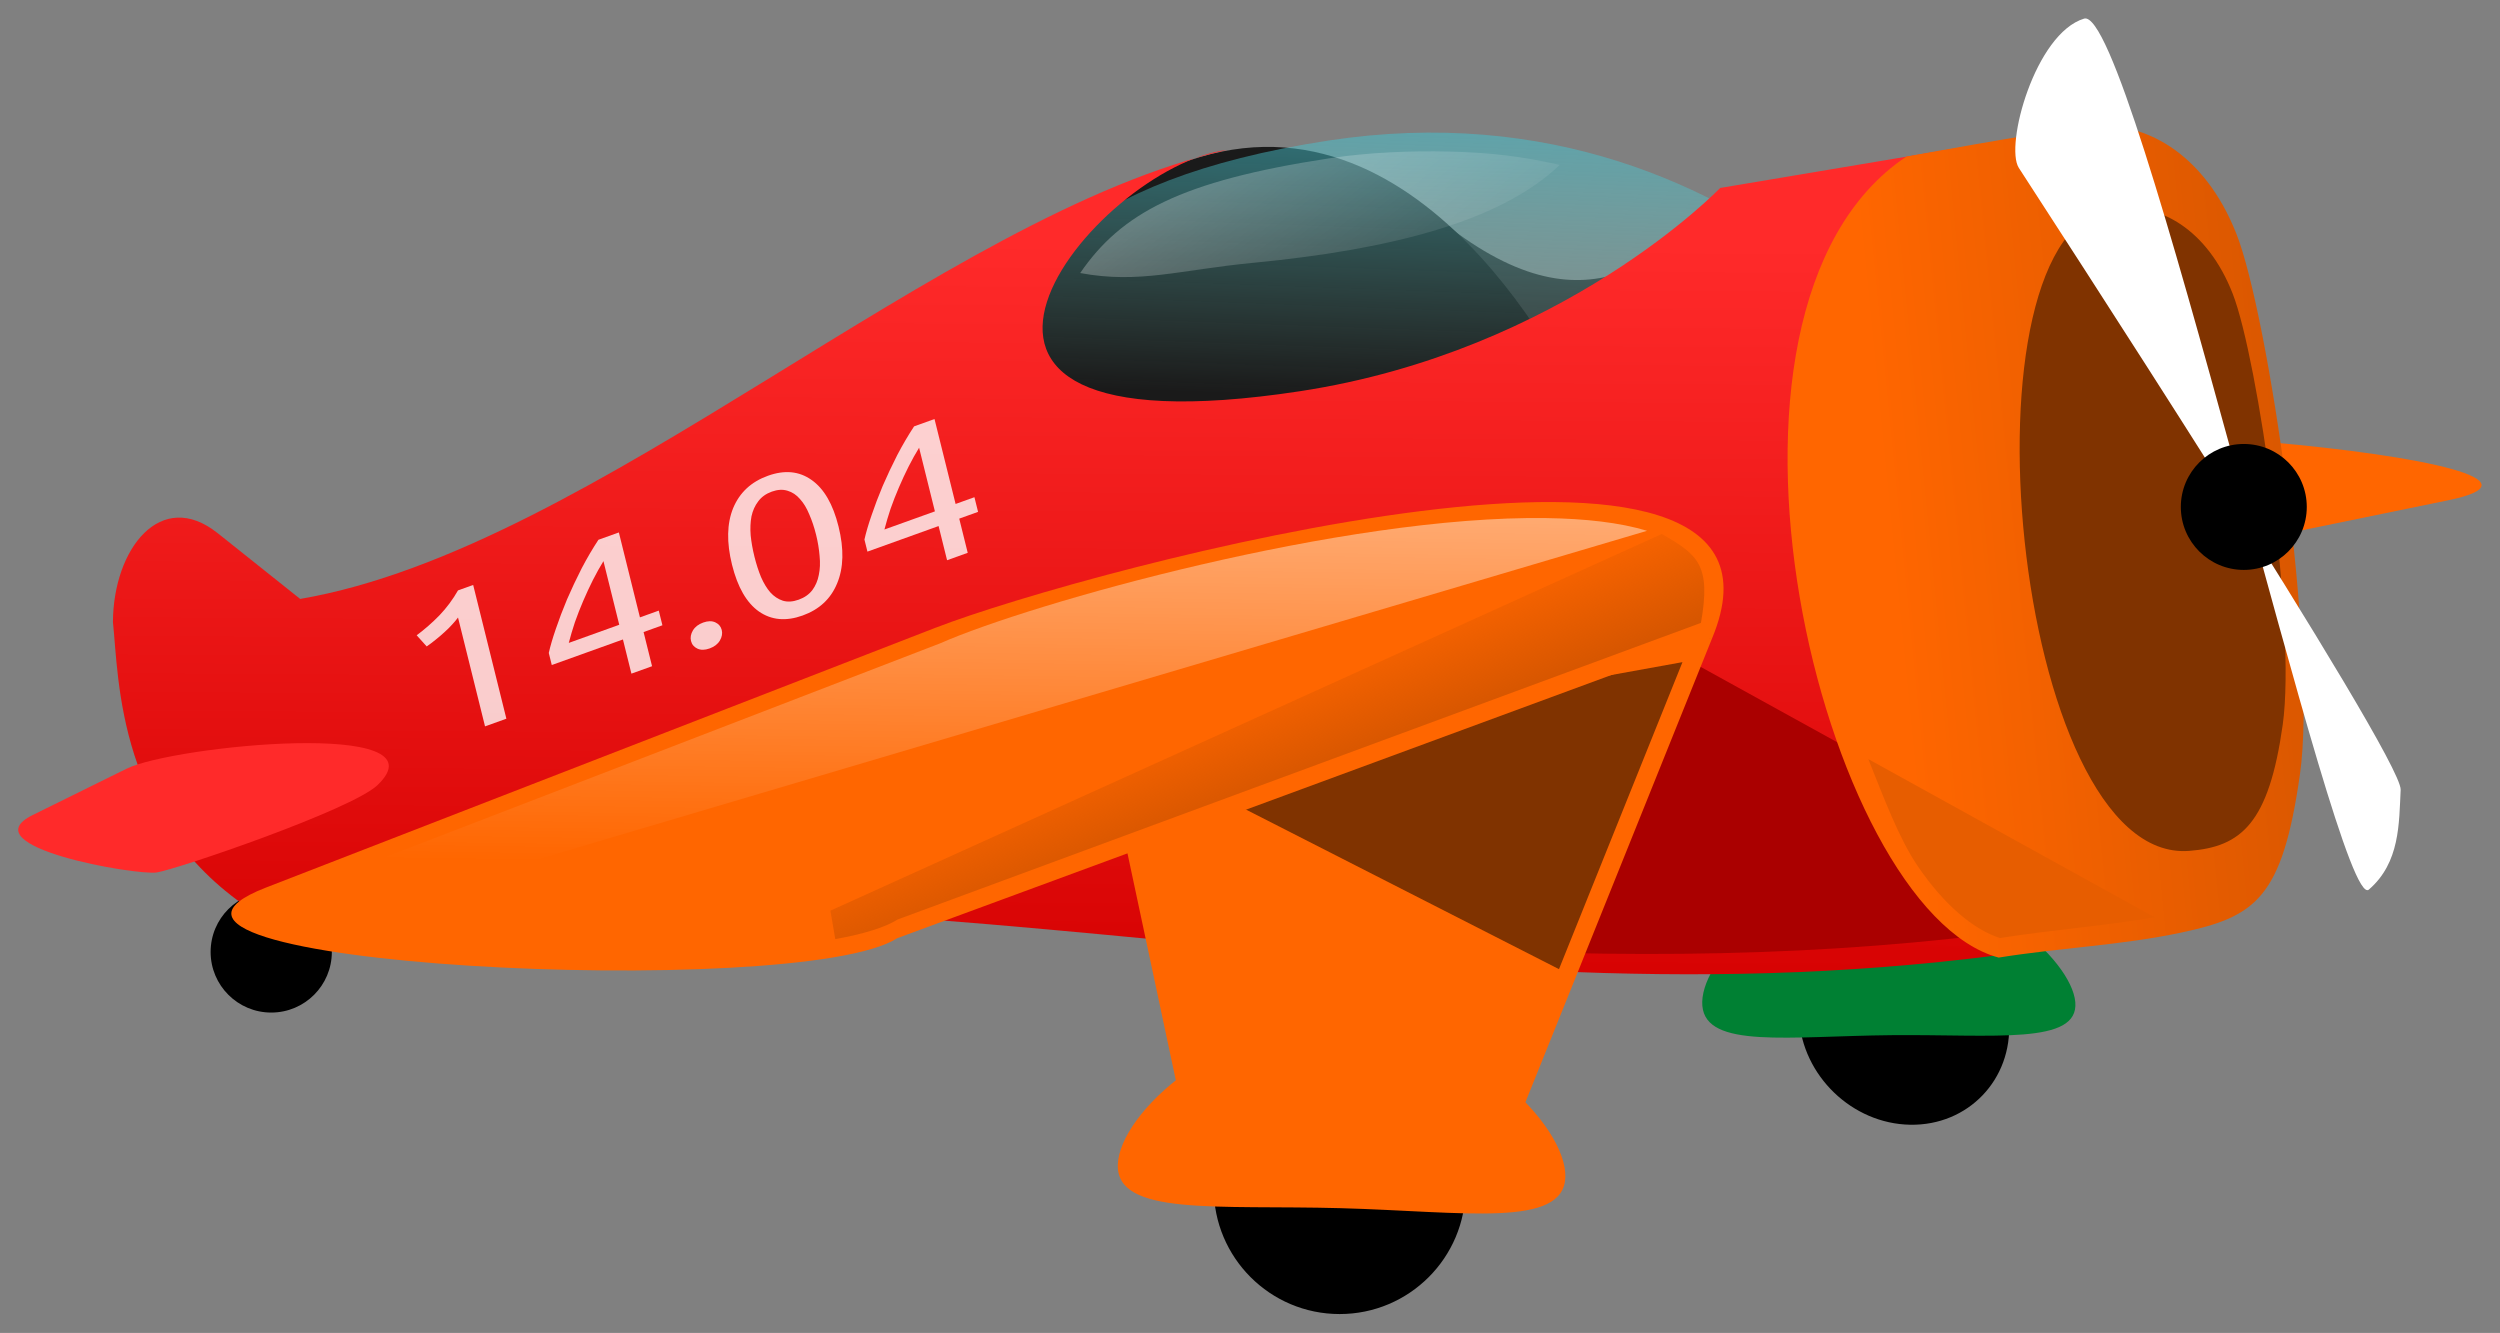 <!--?xml version="1.0" encoding="UTF-8" standalone="no"?-->
<!-- Created with Inkscape (http://www.inkscape.org/) -->
<svg xmlns:inkscape="http://www.inkscape.org/namespaces/inkscape" xmlns:rdf="http://www.w3.org/1999/02/22-rdf-syntax-ns#" xmlns="http://www.w3.org/2000/svg" xmlns:sodipodi="http://sodipodi.sourceforge.net/DTD/sodipodi-0.dtd" xmlns:cc="http://creativecommons.org/ns#" xmlns:xlink="http://www.w3.org/1999/xlink" xmlns:dc="http://purl.org/dc/elements/1.1/" xmlns:svg="http://www.w3.org/2000/svg" xmlns:ns1="http://sozi.baierouge.fr" id="svg3261" sodipodi:docname="New document 3" viewBox="0 0 361.18 192.57" version="1.1" inkscape:version="0.48.3.1 r9886" style="">
  <rect x="0" y="0" width="361.18" height="192.57" fill="#808080" stroke="none"/>
  <defs id="defs3263">
    <linearGradient id="linearGradient4317" y2="155.11" gradientUnits="userSpaceOnUse" x2="726.74" gradientTransform="matrix(5.336 0 0 5.336 -3554.6 -277.33)" y1="133.2" x1="727.05" inkscape:collect="always">
      <stop id="stop4313" style="stop-color:#ffffff" offset="0"></stop>
      <stop id="stop4315" style="stop-color:#ffffff;stop-opacity:0" offset="1"></stop>
    </linearGradient>
    <linearGradient id="linearGradient3967" y2="147.38" gradientUnits="userSpaceOnUse" x2="673.45" gradientTransform="matrix(5.336 0 0 5.336 -3234.4 -267.99)" y1="150.71" x1="674.8" inkscape:collect="always">
      <stop id="stop3963" style="stop-color:#d45500" offset="0"></stop>
      <stop id="stop3965" style="stop-color:#d45500;stop-opacity:0" offset="1"></stop>
    </linearGradient>
    <linearGradient id="linearGradient3186" y2="137.37" gradientUnits="userSpaceOnUse" x2="682.45" gradientTransform="matrix(5.311 -.51 .51 5.311 -3300.4 84.659)" y1="111.44" x1="665.8" inkscape:collect="always">
      <stop id="stop3182" style="stop-color:#ffffff" offset="0"></stop>
      <stop id="stop3184" style="stop-color:#ffffff;stop-opacity:0" offset="1"></stop>
    </linearGradient>
    <linearGradient id="linearGradient3463" y2="142.73" gradientUnits="userSpaceOnUse" x2="762.16" gradientTransform="matrix(5.336 0 0 5.336 -3554.6 -266.66)" y1="144" x1="749.34" inkscape:collect="always">
      <stop id="stop4059-5" style="stop-color:#ff6600" offset="0"></stop>
      <stop id="stop4061-8" style="stop-color:#d45500" offset="1"></stop>
    </linearGradient>
    <linearGradient id="linearGradient3467" y2="909.55" gradientUnits="userSpaceOnUse" x2="707.36" gradientTransform="matrix(5.336 0 0 5.336 -3554.6 -4281.2)" y1="888.34" x1="707.49" inkscape:collect="always">
      <stop id="stop4067-4" style="stop-color:#ff2a2a" offset="0"></stop>
      <stop id="stop4069-1" style="stop-color:#d40000" offset="1"></stop>
    </linearGradient>
    <linearGradient id="linearGradient3943" y2="140.41" gradientUnits="userSpaceOnUse" x2="674.57" gradientTransform="matrix(5.336 0 0 5.336 -3232.9 -266.82)" y1="126.3" x1="675.08" inkscape:collect="always">
      <stop id="stop3939" style="stop-color:#00aad4" offset="0"></stop>
      <stop id="stop3941" style="stop-color:#87decd;stop-opacity:0" offset="1"></stop>
    </linearGradient>
  </defs>
  <sodipodi:namedview id="base" bordercolor="#666666" inkscape:pageshadow="2" inkscape:window-y="24" fit-margin-left="0" pagecolor="#ffffff" fit-margin-top="0" inkscape:window-maximized="1" inkscape:zoom="0.98994949" inkscape:window-x="49" inkscape:window-height="744" showgrid="false" borderopacity="1.0" inkscape:current-layer="layer1" inkscape:cx="151.81329" inkscape:cy="72.663634" fit-margin-right="0" fit-margin-bottom="0" inkscape:window-width="1317" inkscape:pageopacity="0.0" inkscape:document-units="px"></sodipodi:namedview>
  <g id="layer1" inkscape:label="Layer 1" inkscape:groupmode="layer" transform="translate(-171.3 -424.9)">
    <path id="path3998" sodipodi:rx="1.6414979" sodipodi:ry="1.6414979" style="color:#000000;fill:#000000" sodipodi:type="arc" d="m695.36 156.43c0 0.907-0.735 1.641-1.641 1.641s-1.641-0.735-1.641-1.641c0-0.907 0.735-1.641 1.641-1.641s1.641 0.735 1.641 1.641z" inkscape:export-ydpi="299.95239" inkscape:export-filename="/home/special-k/ubuplane.png" transform="matrix(5.336 0 0 5.336 -3491.2 -272.28)" sodipodi:cy="156.43207" sodipodi:cx="693.72229" inkscape:export-xdpi="299.95239" class="SumVaDav_0"></path>
    <path id="path3149" sodipodi:nodetypes="ccccc" style="stroke-linejoin:round;stroke:#000000;stroke-linecap:round;stroke-width:5.336px;fill:#333333" inkscape:connector-curvature="0" d="m377.68 455.3c23.016 19.614 33.338 5.71 44.439-1.27l-4.246 38.295-36.878-2.971z" class="SumVaDav_1"></path>
    <path id="path4011" style="stroke:#000000;stroke-width:5.336px;fill:#ff6600" d="m438.39 514.96 86.579-17.779c27.305-5.607-69.045-14.613-81.575-6.523l-105.36 22.991c-14.313 34.397 80.371 5.415 100.35 1.311z" inkscape:export-ydpi="299.95239" sodipodi:nodetypes="ssccs" inkscape:export-filename="/home/special-k/ubuplane.png" inkscape:connector-curvature="0" inkscape:export-xdpi="299.95239" class="SumVaDav_2"></path>
    <g id="g3152" inkscape:export-ydpi="299.95239" inkscape:export-xdpi="299.95239" inkscape:export-filename="/home/special-k/ubuplane.png" transform="matrix(4.813 .084 .282 4.816 -3424.4 -3856.2)">
      <path id="path3146" sodipodi:nodetypes="ccccc" style="stroke:#000000;stroke-width:1.109px;fill:#ff6600" inkscape:connector-curvature="0" d="m741.4 892.59 5.173 12.863 7.829 0.292 2.215-10.402z" class="SumVaDav_3"></path>
      <path id="path3148" sodipodi:rx="4.6088209" sodipodi:ry="4.6088209" style="stroke-linejoin:round;color:#000000;stroke:#000000;stroke-linecap:round;stroke-width:1.62;fill:#000000" sodipodi:type="arc" d="m786.15 140.08c0 2.545-2.063 4.609-4.609 4.609s-4.609-2.063-4.609-4.609 2.063-4.609 4.609-4.609 4.609 2.063 4.609 4.609z" transform="matrix(-.684 0 0 .685 1285.7 810.46)" sodipodi:cy="140.08023" sodipodi:cx="781.54242" class="SumVaDav_4"></path>
      <path id="path3150" sodipodi:nodetypes="sssss" style="color:#000000;stroke:#000000;stroke-width:1.109;fill:#008033" inkscape:connector-curvature="0" d="m745.09 906.11c0.035 1.291 2.535 0.866 5.632 0.782 3.096-0.084 5.616 0.203 5.581-1.088s-2.612-3.671-5.708-3.586c-3.096 0.084-5.54 2.602-5.505 3.892z" class="SumVaDav_5"></path>
    </g>
    <path id="path4073" style="color:#000000;stroke:#000000;stroke-width:5.336;fill:#1a1a1a" d="m344.53 447.63c-42.033 12.698-26.291 47.154 5.588 40.374 29.572-6.289 49.854-3.779 49.854-3.779s-20.919-47.024-55.442-36.595z" inkscape:export-ydpi="299.95239" sodipodi:nodetypes="sscs" inkscape:export-filename="/home/special-k/ubuplane.png" inkscape:connector-curvature="0" inkscape:export-xdpi="299.95239" class="SumVaDav_6"></path>
    <path id="path4073-9" style="color:#000000;stroke:#000000;stroke-width:5.336;fill:url(#linearGradient3943)" d="m363.19 445.21c-73.645 11.252-45.489 58.847 9.669 50.216 51.165-8.006 86.257-4.811 86.257-4.811s-32.185-55.144-95.926-45.405z" inkscape:export-ydpi="299.95239" sodipodi:nodetypes="sscs" inkscape:export-filename="/home/special-k/ubuplane.png" inkscape:connector-curvature="0" inkscape:export-xdpi="299.95239" class="SumVaDav_7"></path>
    <path id="rect3983" style="stroke-linejoin:round;color:#000000;stroke:#000000;stroke-linecap:round;stroke-width:5.336;fill:url(#linearGradient3467)" d="m202.74 501.92 11.926 9.509c42.537-7.28 92.695-55.587 133.92-64.868-18.943 2.202-53.965 44.688 10.493 34.863 38.136-5.813 60.738-29.37 60.738-29.37l52.755-8.864 13.809 115.21c-96.246 20.427-160.53-9.594-278.17-1.648-20.051-12.753-19.724-33.923-20.595-41.974 0.053-10.636 6.944-19.378 15.124-12.856z" inkscape:export-ydpi="299.95239" sodipodi:nodetypes="sccscccccs" inkscape:export-filename="/home/special-k/ubuplane.png" inkscape:connector-curvature="0" inkscape:export-xdpi="299.95239" class="SumVaDav_8"></path>
    <path id="path3188" style="color:#000000;fill:#aa0000" d="m416.37 520.9-58.529 24.178 34.017 17.342c30.261 1.002 59.655-0.365 88.877-6.003l-64.365-35.517z" inkscape:export-ydpi="299.95239" inkscape:export-filename="/home/special-k/ubuplane.png" inkscape:connector-curvature="0" inkscape:export-xdpi="299.95239" class="SumVaDav_9"></path>
    <path id="path3989" style="stroke:#000000;stroke-width:5.336px;fill:url(#linearGradient3463)" d="m472.56 443.19c-8.409 1.122-25.846 4.335-25.846 4.335-33.31 22.261-12.219 108.88 13.34 115.72 8.819-1.423 17.627-1.757 26.346-3.607 10.798-2.292 14.627-4.963 17.175-22.844 2.548-17.881-4.556-66.41-9.171-78.099s-13.435-16.629-21.844-15.508z" inkscape:export-ydpi="299.95239" sodipodi:nodetypes="zccszzz" inkscape:export-filename="/home/special-k/ubuplane.png" inkscape:connector-curvature="0" inkscape:export-xdpi="299.95239" class="SumVaDav_10"></path>
    <path id="path3476" style="stroke:#000000;stroke-width:2.668;fill:#803300" d="m476.68 454.99c-23.362 2.623-14.59 94.806 10.892 92.839 7.523-0.581 11.511-3.957 13.516-18.212 2.005-14.255-3.586-52.944-7.217-62.263-3.632-9.319-10.573-13.257-17.19-12.363z" inkscape:export-ydpi="299.95239" sodipodi:nodetypes="cszzc" inkscape:export-filename="/home/special-k/ubuplane.png" inkscape:connector-curvature="0" inkscape:export-xdpi="299.95239" class="SumVaDav_11"></path>
    <path id="path3994" style="stroke:#000000;stroke-width:5.336px;fill:#ffffff" d="m462.96 449.15c-2.057-3.227 2.362-19.413 9.433-21.56 7.07-2.148 36.631 129.72 41.14 125.83 4.509-3.888 4.356-9.578 4.594-14.421 0.237-4.843-53.11-86.622-55.167-89.849z" inkscape:export-ydpi="299.95239" sodipodi:nodetypes="zzzzz" inkscape:export-filename="/home/special-k/ubuplane.png" inkscape:connector-curvature="0" inkscape:export-xdpi="299.95239" class="SumVaDav_12"></path>
    <path id="path3996" sodipodi:rx="1.7046324" sodipodi:ry="1.7046324" style="color:#000000;fill:#000000" sodipodi:type="arc" d="m789.18 140.21c0 0.941-0.763 1.705-1.705 1.705-0.941 0-1.705-0.763-1.705-1.705 0-0.941 0.763-1.705 1.705-1.705 0.941 0 1.705 0.763 1.705 1.705z" inkscape:export-ydpi="299.95239" inkscape:export-filename="/home/special-k/ubuplane.png" transform="matrix(5.336 0 0 -5.336 -3706.5 1246.3)" sodipodi:cy="140.2065" sodipodi:cx="787.47705" inkscape:export-xdpi="299.95239" class="SumVaDav_13"></path>
    <path id="path4000" style="stroke:#000000;stroke-width:5.336px;fill:#ff6600" d="m418.68 517.04-29.831 74.137-45.142 1.684-12.773-59.955z" inkscape:export-ydpi="299.95239" sodipodi:nodetypes="ccccc" inkscape:export-filename="/home/special-k/ubuplane.png" inkscape:connector-curvature="0" inkscape:export-xdpi="299.95239" class="SumVaDav_14"></path>
    <path id="path4005" sodipodi:rx="4.6088209" sodipodi:ry="4.6088209" style="stroke-linejoin:round;color:#000000;stroke:#000000;stroke-linecap:round;stroke-width:1.352;fill:#000000" sodipodi:type="arc" d="m786.15 140.08c0 2.545-2.063 4.609-4.609 4.609s-4.609-2.063-4.609-4.609 2.063-4.609 4.609-4.609 4.609 2.063 4.609 4.609z" inkscape:export-ydpi="299.95239" inkscape:export-filename="/home/special-k/ubuplane.png" transform="matrix(3.947 0 0 3.947 -2719.9 43.656)" sodipodi:cy="140.08023" sodipodi:cx="781.54242" inkscape:export-xdpi="299.95239" class="SumVaDav_15"></path>
    <path id="path4002" style="color:#000000;stroke:#000000;stroke-width:5.336;fill:#ff6600" d="m397.45 594.94c-0.203 7.439-14.621 4.993-32.476 4.507-17.855-0.487-32.385 1.17-32.182-6.269 0.203-7.439 15.062-21.158 32.916-20.671 17.855 0.487 31.944 14.994 31.741 22.434z" inkscape:export-ydpi="299.95239" sodipodi:nodetypes="sssss" inkscape:export-filename="/home/special-k/ubuplane.png" inkscape:connector-curvature="0" inkscape:export-xdpi="299.95239" class="SumVaDav_16"></path>
    <path id="path3183" style="fill:#803300" d="m414.37 520.56-77.371 14.007 59.529 30.348 17.842-44.355z" inkscape:export-ydpi="299.95239" inkscape:export-filename="/home/special-k/ubuplane.png" inkscape:connector-curvature="0" inkscape:export-xdpi="299.95239" class="SumVaDav_17"></path>
    <path id="path4009" style="stroke:#000000;stroke-width:5.336px;fill:#ff2a2a" d="m189.58 535.96-13.546 6.685c-9.268 4.574 14.952 8.754 17.9 8.301 2.948-0.453 28.154-9.041 31.904-12.62 10.085-9.628-29.475-5.713-36.257-2.366z" inkscape:export-ydpi="299.95239" sodipodi:nodetypes="sszss" inkscape:export-filename="/home/special-k/ubuplane.png" inkscape:connector-curvature="0" inkscape:export-xdpi="299.95239" class="SumVaDav_18"></path>
    <g id="text4080" style="opacity:.786;fill:#ffffff" transform="matrix(5.575 -2.003 1.164 4.689 -3234.4 -267.99)">
      <path id="path3168" inkscape:connector-curvature="0" d="m538.7 397.46c0.226-0.087 0.446-0.198 0.66-0.333 0.214-0.139 0.41-0.311 0.589-0.517h0.393v4.121h-0.553v-3.354c-0.048 0.044-0.107 0.089-0.178 0.137-0.067 0.048-0.143 0.093-0.226 0.137-0.079 0.044-0.165 0.085-0.256 0.125-0.087 0.04-0.172 0.073-0.256 0.101l-0.172-0.416" class="SumVaDav_19"></path>
      <path id="path3170" inkscape:connector-curvature="0" d="m541.74 399.3c0.075-0.174 0.178-0.377 0.309-0.607 0.131-0.234 0.278-0.474 0.44-0.72 0.167-0.246 0.343-0.488 0.529-0.726 0.19-0.238 0.381-0.452 0.571-0.642h0.529v2.617h0.488v0.452h-0.488v1.053h-0.535v-1.053h-1.844v-0.375m1.844-2.04c-0.119 0.127-0.24 0.27-0.363 0.428-0.119 0.155-0.236 0.317-0.351 0.488-0.115 0.17-0.224 0.345-0.327 0.523-0.099 0.178-0.188 0.353-0.268 0.523h1.308v-1.962" class="SumVaDav_20"></path>
      <path id="path3172" inkscape:connector-curvature="0" d="m545.99 400.41c0 0.107-0.036 0.2-0.107 0.28-0.071 0.079-0.168 0.119-0.291 0.119-0.123 0-0.22-0.04-0.291-0.119-0.071-0.079-0.107-0.172-0.107-0.28 0-0.107 0.036-0.2 0.107-0.28 0.071-0.079 0.169-0.119 0.291-0.119 0.123 0 0.22 0.04 0.291 0.119 0.071 0.079 0.107 0.172 0.107 0.28" class="SumVaDav_21"></path>
      <path id="path3174" inkscape:connector-curvature="0" d="m546.62 398.67c0-0.69 0.121-1.221 0.363-1.594 0.246-0.373 0.585-0.559 1.017-0.559 0.432 0 0.769 0.186 1.011 0.559 0.246 0.373 0.369 0.904 0.369 1.594 0 0.69-0.123 1.221-0.369 1.594-0.242 0.373-0.579 0.559-1.011 0.559-0.432 0-0.771-0.186-1.017-0.559-0.242-0.373-0.363-0.904-0.363-1.594m2.177 0c0-0.226-0.014-0.44-0.042-0.642-0.024-0.202-0.067-0.379-0.131-0.529-0.059-0.151-0.141-0.27-0.244-0.357-0.103-0.091-0.23-0.137-0.381-0.137-0.151 0-0.278 0.046-0.381 0.137-0.103 0.087-0.186 0.206-0.25 0.357-0.059 0.151-0.103 0.327-0.131 0.529-0.024 0.202-0.036 0.416-0.036 0.642s0.012 0.44 0.036 0.642c0.028 0.202 0.071 0.379 0.131 0.529 0.063 0.151 0.147 0.272 0.25 0.363 0.103 0.087 0.23 0.131 0.381 0.131 0.151 0 0.278-0.044 0.381-0.131 0.103-0.091 0.184-0.212 0.244-0.363 0.063-0.151 0.107-0.327 0.131-0.529 0.028-0.202 0.042-0.416 0.042-0.642" class="SumVaDav_22"></path>
      <path id="path3176" inkscape:connector-curvature="0" d="m549.92 399.3c0.075-0.174 0.178-0.377 0.309-0.607 0.131-0.234 0.278-0.474 0.44-0.72 0.167-0.246 0.343-0.488 0.529-0.726 0.19-0.238 0.381-0.452 0.571-0.642h0.529v2.617h0.488v0.452h-0.488v1.053h-0.535v-1.053h-1.844v-0.375m1.844-2.04c-0.119 0.127-0.24 0.27-0.363 0.428-0.119 0.155-0.236 0.317-0.351 0.488-0.115 0.17-0.224 0.345-0.327 0.523-0.099 0.178-0.188 0.353-0.268 0.523h1.308v-1.962" class="SumVaDav_23"></path>
    </g>
    <path id="path3195" style="fill:#e75d00" d="m441.22 534.57c2.24 5.583 4.417 11.475 7.17 15.508 3.824 5.599 8.047 9.118 11.839 10.338 7.632-1.188 15.125-1.75 22.344-3.002l-41.354-22.844z" inkscape:export-ydpi="299.95239" inkscape:export-filename="/home/special-k/ubuplane.png" inkscape:connector-curvature="0" inkscape:export-xdpi="299.95239" class="SumVaDav_24"></path>
    <path id="path3178" sodipodi:nodetypes="sscscs" style="color:#000000;fill:url(#linearGradient3186)" inkscape:connector-curvature="0" d="m380.65 446.8c-5.42-0.129-11.435 0.077-17.411 0.99-21.359 3.263-29.943 7.905-35.883 16.557 8.574 1.592 14.312-0.451 24.985-1.476 20.031-1.924 35.838-6.029 44.294-14.15-5.453-1.224-9.811-1.775-15.986-1.922z" class="SumVaDav_25"></path>
    <path id="path3987" style="stroke:#000000;stroke-width:5.336px;fill:#ff6600" d="m306.51 515.57-96.775 37.554c-29.077 11.283 77.177 16.404 91.183 7.323l117.76-43.4c15.998-38.614-90.893-9.729-112.17-1.472z" inkscape:export-ydpi="299.95239" sodipodi:nodetypes="ssccs" inkscape:export-filename="/home/special-k/ubuplane.png" inkscape:connector-curvature="0" inkscape:export-xdpi="299.95239" class="SumVaDav_26"></path>
    <path id="path4283" style="fill:url(#linearGradient3967)" d="m411.37 502.05-120.1 54.414 0.704 4.111c4.086-0.735 7.279-1.716 9.004-2.835l116.06-42.851c1.467-8.28-0.352-9.838-5.669-12.84z" inkscape:export-ydpi="299.95239" sodipodi:nodetypes="cccccc" inkscape:export-filename="/home/special-k/ubuplane.png" inkscape:connector-curvature="0" inkscape:export-xdpi="299.95239" class="SumVaDav_27"></path>
    <path id="path4306" style="fill:url(#linearGradient4317)" d="m394.75 499.75c-29.362-0.437-74.592 12.337-87.642 18.1l-95.826 36.917c-6.721 2.968-1.951 3.543 3.002 4.565l194.97-57.747c-3.968-1.201-8.928-1.751-14.507-1.834z" inkscape:export-ydpi="299.95239" sodipodi:nodetypes="sccccs" inkscape:export-filename="/home/special-k/ubuplane.png" inkscape:connector-curvature="0" inkscape:export-xdpi="299.95239" class="SumVaDav_28"></path>
  </g>
<style data-made-with="vivus-instant">.SumVaDav_0{stroke-dasharray:11 13;stroke-dashoffset:12;animation:SumVaDav_draw 5ms linear 0ms forwards;}.SumVaDav_1{stroke-dasharray:161 163;stroke-dashoffset:162;animation:SumVaDav_draw 74ms linear 5ms forwards;}.SumVaDav_2{stroke-dasharray:405 407;stroke-dashoffset:406;animation:SumVaDav_draw 186ms linear 80ms forwards;}.SumVaDav_3{stroke-dasharray:48 50;stroke-dashoffset:49;animation:SumVaDav_draw 22ms linear 266ms forwards;}.SumVaDav_4{stroke-dasharray:29 31;stroke-dashoffset:30;animation:SumVaDav_draw 13ms linear 289ms forwards;}.SumVaDav_5{stroke-dasharray:27 29;stroke-dashoffset:28;animation:SumVaDav_draw 12ms linear 303ms forwards;}.SumVaDav_6{stroke-dasharray:201 203;stroke-dashoffset:202;animation:SumVaDav_draw 92ms linear 316ms forwards;}.SumVaDav_7{stroke-dasharray:321 323;stroke-dashoffset:322;animation:SumVaDav_draw 148ms linear 408ms forwards;}.SumVaDav_8{stroke-dasharray:839 841;stroke-dashoffset:840;animation:SumVaDav_draw 386ms linear 557ms forwards;}.SumVaDav_9{stroke-dasharray:265 267;stroke-dashoffset:266;animation:SumVaDav_draw 122ms linear 943ms forwards;}.SumVaDav_10{stroke-dasharray:324 326;stroke-dashoffset:325;animation:SumVaDav_draw 149ms linear 1065ms forwards;}.SumVaDav_11{stroke-dasharray:219 221;stroke-dashoffset:220;animation:SumVaDav_draw 101ms linear 1215ms forwards;}.SumVaDav_12{stroke-dasharray:280 282;stroke-dashoffset:281;animation:SumVaDav_draw 129ms linear 1316ms forwards;}.SumVaDav_13{stroke-dasharray:11 13;stroke-dashoffset:12;animation:SumVaDav_draw 5ms linear 1445ms forwards;}.SumVaDav_14{stroke-dasharray:276 278;stroke-dashoffset:277;animation:SumVaDav_draw 127ms linear 1451ms forwards;}.SumVaDav_15{stroke-dasharray:29 31;stroke-dashoffset:30;animation:SumVaDav_draw 13ms linear 1578ms forwards;}.SumVaDav_16{stroke-dasharray:154 156;stroke-dashoffset:155;animation:SumVaDav_draw 71ms linear 1592ms forwards;}.SumVaDav_17{stroke-dasharray:194 196;stroke-dashoffset:195;animation:SumVaDav_draw 89ms linear 1663ms forwards;}.SumVaDav_18{stroke-dasharray:118 120;stroke-dashoffset:119;animation:SumVaDav_draw 54ms linear 1753ms forwards;}.SumVaDav_19{stroke-dasharray:12 14;stroke-dashoffset:13;animation:SumVaDav_draw 5ms linear 1808ms forwards;}.SumVaDav_20{stroke-dasharray:19 21;stroke-dashoffset:20;animation:SumVaDav_draw 9ms linear 1814ms forwards;}.SumVaDav_21{stroke-dasharray:3 5;stroke-dashoffset:4;animation:SumVaDav_draw 1ms linear 1823ms forwards;}.SumVaDav_22{stroke-dasharray:20 22;stroke-dashoffset:21;animation:SumVaDav_draw 9ms linear 1825ms forwards;}.SumVaDav_23{stroke-dasharray:19 21;stroke-dashoffset:20;animation:SumVaDav_draw 9ms linear 1834ms forwards;}.SumVaDav_24{stroke-dasharray:103 105;stroke-dashoffset:104;animation:SumVaDav_draw 47ms linear 1844ms forwards;}.SumVaDav_25{stroke-dasharray:147 149;stroke-dashoffset:148;animation:SumVaDav_draw 68ms linear 1891ms forwards;}.SumVaDav_26{stroke-dasharray:464 466;stroke-dashoffset:465;animation:SumVaDav_draw 213ms linear 1959ms forwards;}.SumVaDav_27{stroke-dasharray:285 287;stroke-dashoffset:286;animation:SumVaDav_draw 131ms linear 2173ms forwards;}.SumVaDav_28{stroke-dasharray:422 424;stroke-dashoffset:423;animation:SumVaDav_draw 194ms linear 2305ms forwards;}@keyframes SumVaDav_draw{100%{stroke-dashoffset:0;}}@keyframes SumVaDav_fade{0%{stroke-opacity:1;}94.03%{stroke-opacity:1;}100%{stroke-opacity:0;}}</style></svg>
